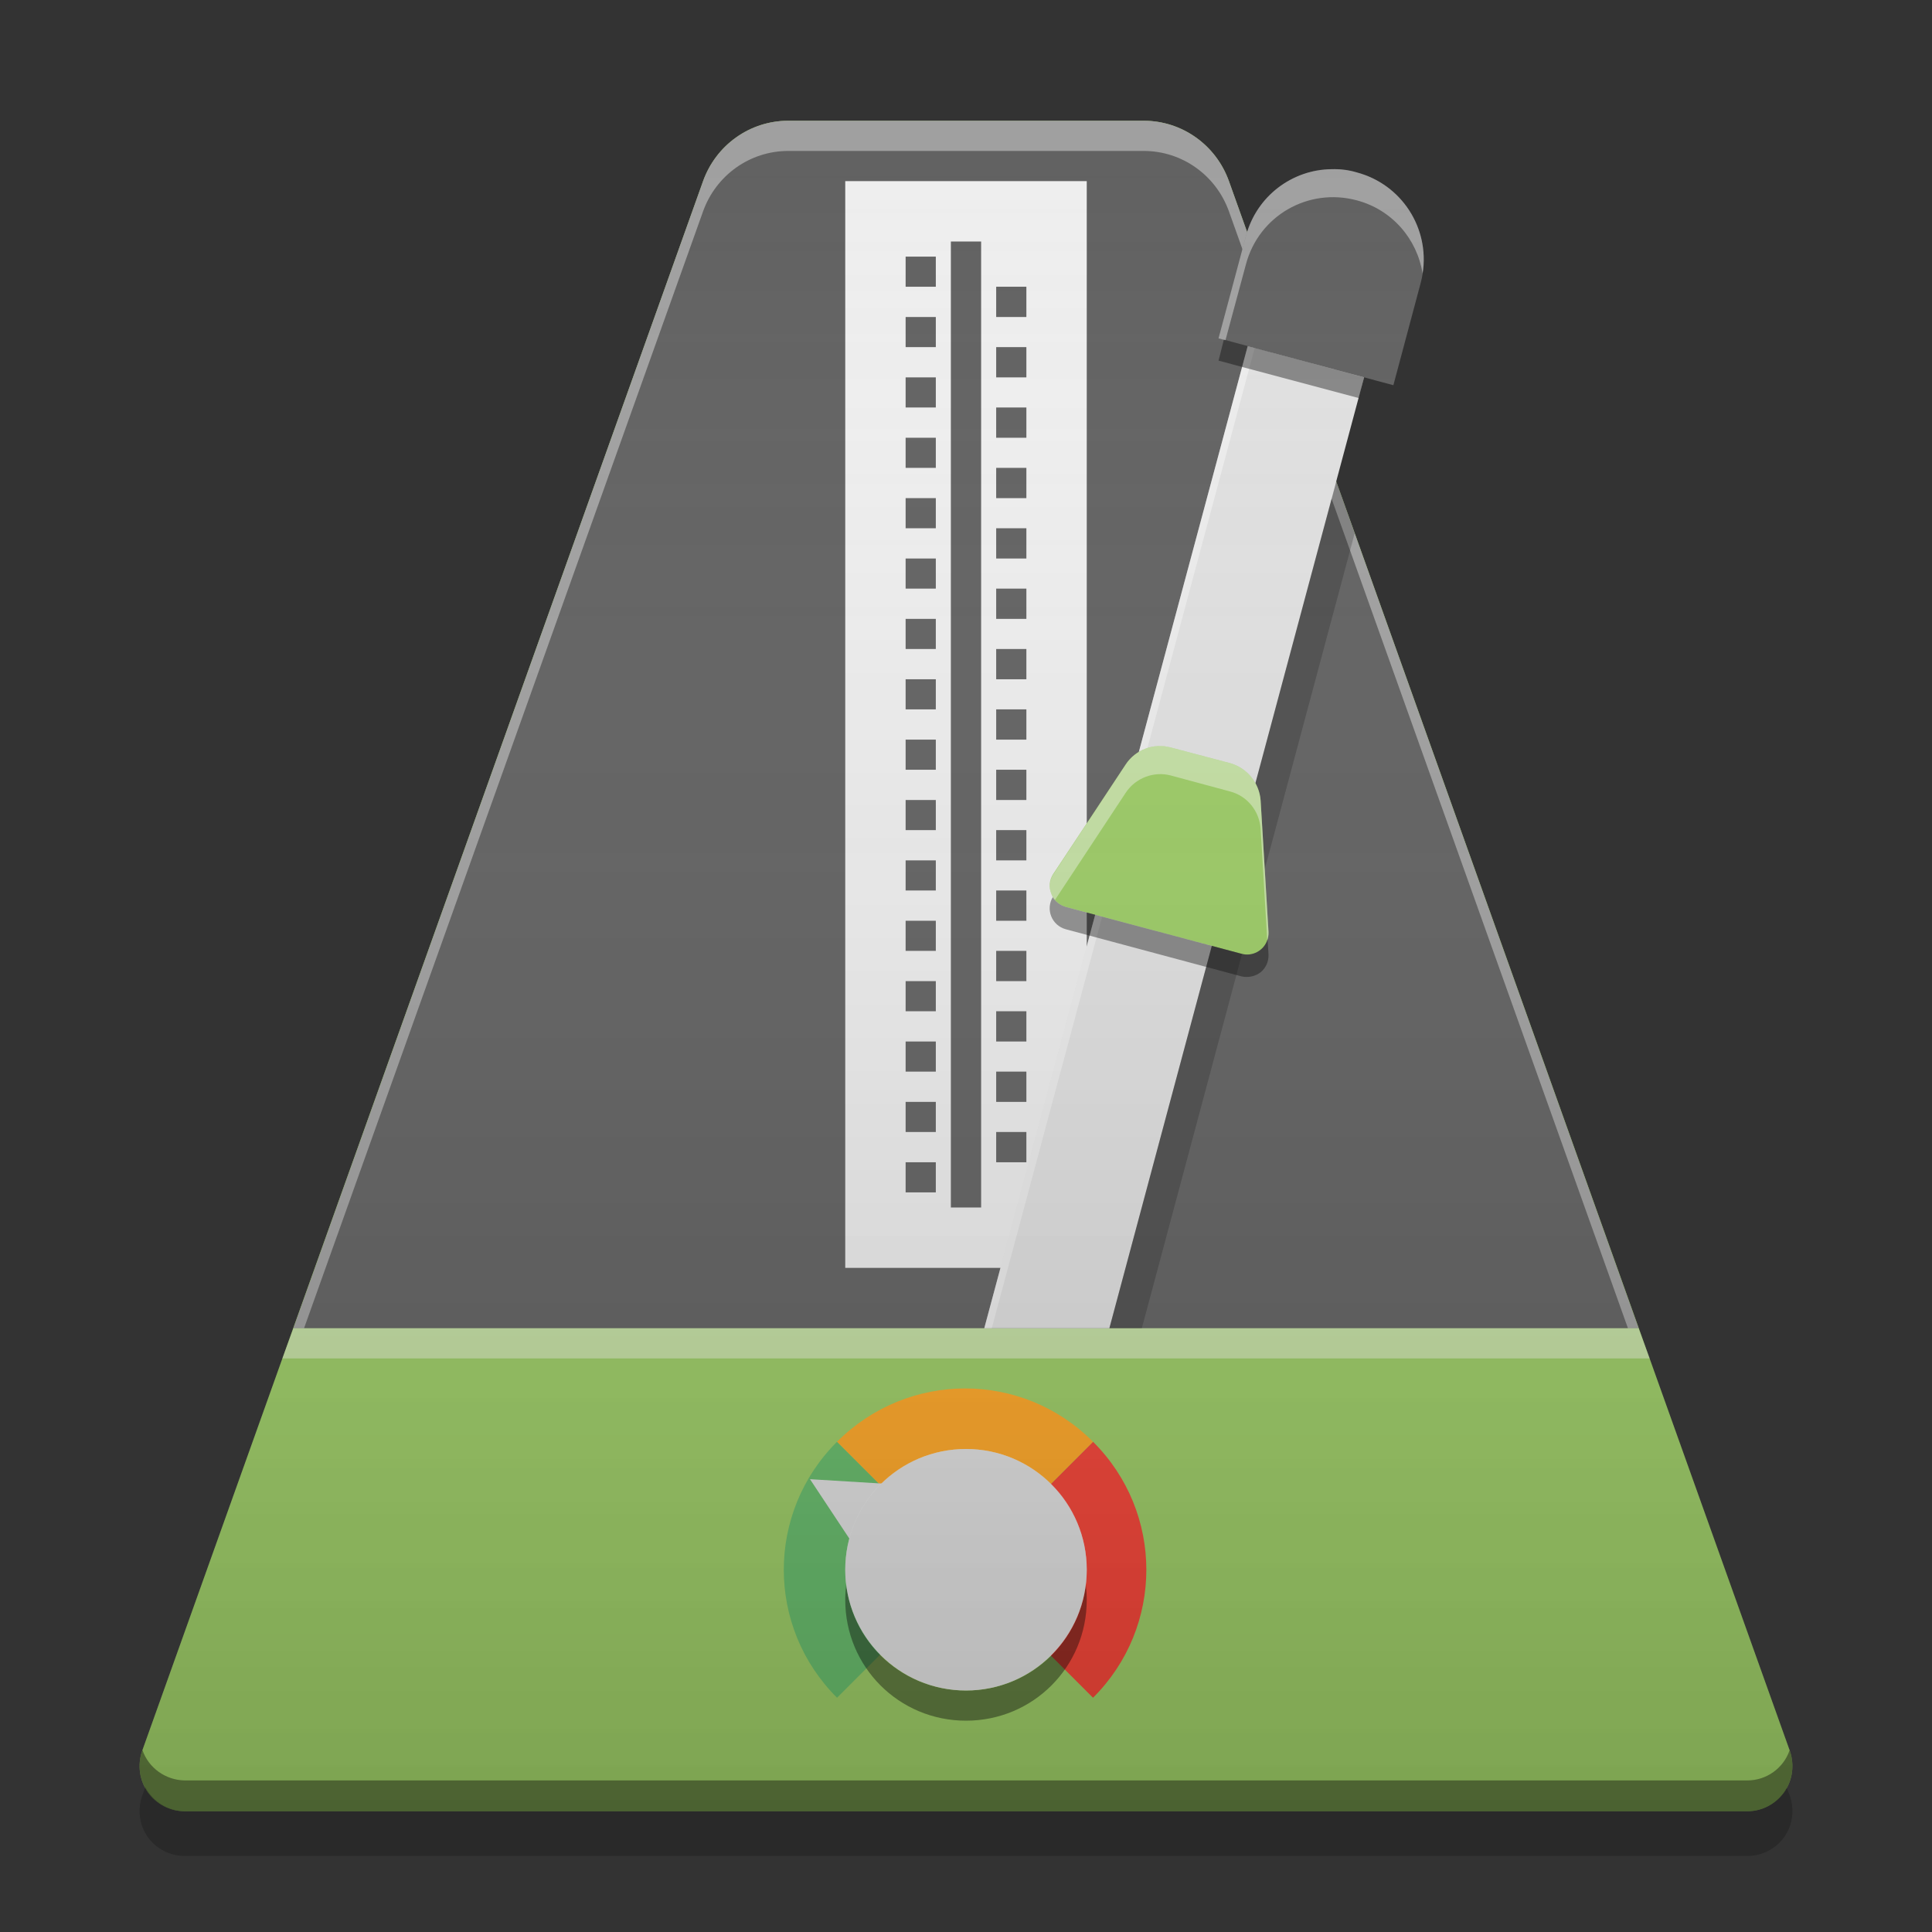
<svg xmlns="http://www.w3.org/2000/svg" xmlns:xlink="http://www.w3.org/1999/xlink" width="24" height="24" viewBox="0 0 24 24" version="1.1">
<rect x="0" y="0" width="24" height="24" fill="#333333" stroke="none"/>
<defs>
<linearGradient id="linear0" gradientUnits="userSpaceOnUse" x1="8.467" y1="-199.125" x2="8.467" y2="-213.942" gradientTransform="matrix(1.417,0,0,1.417,0,304.724)">
<stop offset="0" style="stop-color:rgb(0%,0%,0%);stop-opacity:0.2;"/>
<stop offset="1" style="stop-color:rgb(100%,100%,100%);stop-opacity:0;"/>
</linearGradient>
</defs>
<g id="surface1">
<path style=" stroke:none;fill-rule:nonzero;fill:rgb(61.176%,80%,39.608%);fill-opacity:1;" d="M 9.793 1.5 L 14.207 1.5 C 14.684 1.5 15.105 1.801 15.266 2.25 L 22.234 21.75 C 22.293 21.922 22.27 22.113 22.164 22.262 C 22.059 22.41 21.887 22.5 21.707 22.5 L 2.293 22.5 C 2.113 22.5 1.941 22.41 1.836 22.262 C 1.73 22.113 1.707 21.922 1.766 21.75 L 8.734 2.25 C 8.895 1.801 9.316 1.5 9.793 1.5 Z M 9.793 1.5 "/>
<path style=" stroke:none;fill-rule:nonzero;fill:rgb(38.039%,38.039%,38.039%);fill-opacity:1;" d="M 9.793 1.5 C 9.316 1.5 8.895 1.801 8.734 2.25 L 3.645 16.5 L 20.355 16.5 L 15.266 2.25 C 15.105 1.801 14.684 1.5 14.207 1.5 Z M 9.793 1.5 "/>
<path style=" stroke:none;fill-rule:nonzero;fill:rgb(100%,100%,100%);fill-opacity:0.4;" d="M 3.645 16.5 L 3.508 16.875 L 20.492 16.875 L 20.355 16.5 Z M 3.645 16.5 "/>
<path style=" stroke:none;fill-rule:nonzero;fill:rgb(0%,0%,0%);fill-opacity:0.4;" d="M 1.77 21.742 L 1.766 21.75 C 1.707 21.922 1.73 22.113 1.836 22.262 C 1.941 22.41 2.113 22.5 2.293 22.5 L 21.707 22.5 C 21.887 22.5 22.059 22.41 22.164 22.262 C 22.27 22.113 22.293 21.922 22.234 21.75 L 22.23 21.746 C 22.152 21.969 21.941 22.117 21.707 22.117 L 2.293 22.117 C 2.059 22.113 1.848 21.965 1.77 21.742 Z M 1.77 21.742 "/>
<path style=" stroke:none;fill-rule:nonzero;fill:rgb(100%,100%,100%);fill-opacity:0.4;" d="M 9.793 1.5 C 9.316 1.5 8.895 1.801 8.734 2.25 L 3.645 16.5 L 3.777 16.5 L 8.734 2.625 C 8.895 2.176 9.316 1.875 9.793 1.875 L 14.207 1.875 C 14.684 1.875 15.105 2.176 15.266 2.625 L 20.223 16.5 L 20.355 16.5 L 15.266 2.25 C 15.105 1.801 14.684 1.5 14.207 1.5 Z M 9.793 1.5 "/>
<path style=" stroke:none;fill-rule:nonzero;fill:rgb(0%,0%,0%);fill-opacity:0.2;" d="M 1.805 22.199 L 1.766 22.309 C 1.707 22.48 1.73 22.672 1.836 22.82 C 1.941 22.969 2.113 23.055 2.293 23.055 L 21.707 23.055 C 21.887 23.055 22.059 22.969 22.164 22.82 C 22.27 22.672 22.293 22.48 22.234 22.309 L 22.195 22.207 C 22.098 22.387 21.91 22.5 21.707 22.5 L 2.293 22.5 C 2.09 22.496 1.902 22.383 1.805 22.199 Z M 1.805 22.199 "/>
<path style=" stroke:none;fill-rule:nonzero;fill:rgb(93.333%,93.333%,93.333%);fill-opacity:1;" d="M 10.5 2.25 L 13.5 2.25 L 13.5 15.75 L 10.5 15.75 Z M 10.5 2.25 "/>
<path style=" stroke:none;fill-rule:nonzero;fill:rgb(87.843%,87.843%,87.843%);fill-opacity:1;" d="M 16.434 2.84 C 16.113 2.852 15.828 3.066 15.742 3.395 L 12.227 16.5 L 13.781 16.5 L 17.188 3.781 C 17.297 3.383 17.059 2.969 16.66 2.863 C 16.582 2.844 16.508 2.836 16.434 2.84 Z M 16.434 2.84 "/>
<path style=" stroke:none;fill-rule:nonzero;fill:rgb(38.039%,38.039%,38.039%);fill-opacity:1;" d="M 11.812 3 L 12.188 3 L 12.188 15 L 11.812 15 Z M 11.812 3 "/>
<path style=" stroke:none;fill-rule:nonzero;fill:rgb(100%,100%,100%);fill-opacity:0.4;" d="M 16.434 2.84 C 16.113 2.852 15.828 3.066 15.742 3.395 L 12.227 16.5 L 12.32 16.5 L 15.742 3.742 C 15.828 3.418 16.113 3.199 16.434 3.188 C 16.508 3.184 16.582 3.191 16.66 3.211 C 16.934 3.285 17.133 3.504 17.195 3.758 C 17.289 3.367 17.051 2.969 16.66 2.863 C 16.582 2.844 16.508 2.836 16.434 2.84 Z M 16.434 2.84 "/>
<path style=" stroke:none;fill-rule:nonzero;fill:rgb(38.039%,38.039%,38.039%);fill-opacity:1;" d="M 16.852 2.141 C 16.25 1.977 15.637 2.332 15.477 2.934 L 15.137 4.203 L 17.309 4.785 L 17.648 3.516 C 17.809 2.914 17.453 2.301 16.852 2.141 Z M 16.852 2.141 "/>
<path style=" stroke:none;fill-rule:nonzero;fill:rgb(38.039%,38.039%,38.039%);fill-opacity:1;" d="M 11.25 3.188 L 11.25 3.562 L 11.625 3.562 L 11.625 3.188 Z M 11.25 3.938 L 11.25 4.312 L 11.625 4.312 L 11.625 3.938 Z M 11.25 4.688 L 11.25 5.062 L 11.625 5.062 L 11.625 4.688 Z M 11.25 5.438 L 11.25 5.812 L 11.625 5.812 L 11.625 5.438 Z M 11.25 6.188 L 11.25 6.562 L 11.625 6.562 L 11.625 6.188 Z M 11.25 6.938 L 11.25 7.312 L 11.625 7.312 L 11.625 6.938 Z M 11.25 7.688 L 11.25 8.062 L 11.625 8.062 L 11.625 7.688 Z M 11.25 8.438 L 11.25 8.812 L 11.625 8.812 L 11.625 8.438 Z M 11.25 9.188 L 11.25 9.562 L 11.625 9.562 L 11.625 9.188 Z M 11.25 9.938 L 11.25 10.312 L 11.625 10.312 L 11.625 9.938 Z M 11.25 10.688 L 11.25 11.062 L 11.625 11.062 L 11.625 10.688 Z M 11.25 11.438 L 11.25 11.812 L 11.625 11.812 L 11.625 11.438 Z M 11.25 12.188 L 11.25 12.562 L 11.625 12.562 L 11.625 12.188 Z M 11.25 12.938 L 11.25 13.312 L 11.625 13.312 L 11.625 12.938 Z M 11.25 13.688 L 11.25 14.062 L 11.625 14.062 L 11.625 13.688 Z M 11.25 14.438 L 11.25 14.812 L 11.625 14.812 L 11.625 14.438 Z M 11.25 14.438 "/>
<path style=" stroke:none;fill-rule:nonzero;fill:rgb(0%,0%,0%);fill-opacity:0.2;" d="M 16.602 5.98 L 13.781 16.5 L 14.184 16.5 L 16.828 6.625 Z M 16.602 5.98 "/>
<path style=" stroke:none;fill-rule:nonzero;fill:rgb(61.176%,80%,39.608%);fill-opacity:1;" d="M 14.543 9.285 L 15.281 9.48 C 15.492 9.539 15.645 9.727 15.66 9.945 L 15.758 11.578 C 15.762 11.66 15.727 11.746 15.66 11.797 C 15.594 11.852 15.504 11.871 15.422 11.848 L 13.238 11.266 C 13.156 11.242 13.086 11.18 13.059 11.102 C 13.027 11.02 13.035 10.934 13.082 10.859 L 13.984 9.496 C 14.105 9.312 14.332 9.227 14.543 9.285 Z M 14.543 9.285 "/>
<path style=" stroke:none;fill-rule:nonzero;fill:rgb(38.039%,38.039%,38.039%);fill-opacity:1;" d="M 12.375 3.562 L 12.375 3.938 L 12.75 3.938 L 12.75 3.562 Z M 12.375 4.312 L 12.375 4.688 L 12.75 4.688 L 12.75 4.312 Z M 12.375 5.062 L 12.375 5.438 L 12.75 5.438 L 12.75 5.062 Z M 12.375 5.812 L 12.375 6.188 L 12.75 6.188 L 12.75 5.812 Z M 12.375 6.562 L 12.375 6.938 L 12.75 6.938 L 12.75 6.562 Z M 12.375 7.312 L 12.375 7.688 L 12.75 7.688 L 12.75 7.312 Z M 12.375 8.062 L 12.375 8.438 L 12.75 8.438 L 12.75 8.062 Z M 12.375 8.812 L 12.375 9.188 L 12.75 9.188 L 12.75 8.812 Z M 12.375 9.562 L 12.375 9.938 L 12.75 9.938 L 12.75 9.562 Z M 12.375 10.312 L 12.375 10.688 L 12.75 10.688 L 12.75 10.312 Z M 12.375 11.062 L 12.375 11.438 L 12.75 11.438 L 12.75 11.062 Z M 12.375 11.812 L 12.375 12.188 L 12.75 12.188 L 12.75 11.812 Z M 12.375 12.562 L 12.375 12.938 L 12.75 12.938 L 12.75 12.562 Z M 12.375 13.312 L 12.375 13.688 L 12.75 13.688 L 12.75 13.312 Z M 12.375 14.062 L 12.375 14.438 L 12.75 14.438 L 12.75 14.062 Z M 12.375 14.062 "/>
<path style=" stroke:none;fill-rule:nonzero;fill:rgb(100%,100%,100%);fill-opacity:0.4;" d="M 16.543 2.102 C 16.055 2.105 15.609 2.434 15.477 2.934 L 15.137 4.203 L 15.223 4.227 L 15.477 3.285 C 15.637 2.68 16.25 2.328 16.852 2.488 C 17.297 2.605 17.605 2.973 17.672 3.398 C 17.762 2.836 17.414 2.289 16.852 2.141 C 16.75 2.109 16.645 2.098 16.543 2.102 Z M 16.543 2.102 "/>
<path style=" stroke:none;fill-rule:nonzero;fill:rgb(100%,100%,100%);fill-opacity:0.4;" d="M 14.43 9.266 C 14.25 9.262 14.082 9.348 13.984 9.496 L 13.086 10.859 C 13.02 10.961 13.027 11.09 13.105 11.18 L 13.984 9.848 C 14.105 9.664 14.332 9.578 14.543 9.633 L 15.281 9.832 C 15.492 9.887 15.645 10.074 15.66 10.297 L 15.742 11.68 C 15.754 11.648 15.758 11.613 15.758 11.578 L 15.66 9.945 C 15.645 9.727 15.492 9.539 15.281 9.48 L 14.543 9.285 C 14.508 9.273 14.469 9.27 14.43 9.266 Z M 14.43 9.266 "/>
<path style=" stroke:none;fill-rule:nonzero;fill:rgb(0%,0%,0%);fill-opacity:0.4;" d="M 15.203 4.219 L 15.137 4.48 L 16.879 4.945 L 16.945 4.688 Z M 15.203 4.219 "/>
<path style=" stroke:none;fill-rule:nonzero;fill:rgb(0%,0%,0%);fill-opacity:0.4;" d="M 13.078 11.145 C 13.035 11.215 13.027 11.305 13.059 11.383 C 13.09 11.461 13.156 11.52 13.238 11.543 L 15.422 12.129 C 15.504 12.148 15.594 12.129 15.66 12.078 C 15.727 12.023 15.762 11.941 15.758 11.855 L 15.746 11.668 C 15.703 11.809 15.559 11.887 15.422 11.848 L 13.238 11.266 C 13.172 11.246 13.113 11.203 13.078 11.145 Z M 13.078 11.145 "/>
<path style=" stroke:none;fill-rule:nonzero;fill:rgb(40%,73.333%,41.569%);fill-opacity:1;" d="M 10.398 17.91 C 9.516 18.789 9.516 20.211 10.398 21.09 L 11.988 19.5 Z M 10.398 17.91 "/>
<path style=" stroke:none;fill-rule:nonzero;fill:rgb(95.686%,26.275%,21.176%);fill-opacity:1;" d="M 13.578 21.09 C 14.461 20.211 14.461 18.789 13.578 17.91 L 11.988 19.5 Z M 13.578 21.09 "/>
<path style=" stroke:none;fill-rule:nonzero;fill:rgb(100%,65.49%,14.902%);fill-opacity:1;" d="M 10.398 17.91 C 11.281 17.027 12.699 17.027 13.578 17.91 L 11.988 19.5 Z M 10.398 17.91 "/>
<path style=" stroke:none;fill-rule:nonzero;fill:rgb(0%,0%,0%);fill-opacity:0.4;" d="M 12 21.375 C 11.168 21.375 10.5 20.707 10.5 19.875 C 10.5 19.812 10.504 19.75 10.512 19.688 C 10.602 20.43 11.23 21 12 21 C 12.77 21 13.398 20.43 13.488 19.688 C 13.496 19.75 13.5 19.812 13.5 19.875 C 13.5 20.707 12.832 21.375 12 21.375 Z M 12 21.375 "/>
<path style=" stroke:none;fill-rule:nonzero;fill:rgb(87.843%,87.843%,87.843%);fill-opacity:1;" d="M 10.988 19.773 L 10.062 18.375 L 11.738 18.477 Z M 10.988 19.773 "/>
<path style=" stroke:none;fill-rule:nonzero;fill:rgb(100%,100%,100%);fill-opacity:0.4;" d="M 12 18 C 11.168 18 10.5 18.668 10.5 19.5 C 10.5 19.562 10.504 19.625 10.512 19.688 C 10.602 18.945 11.23 18.375 12 18.375 C 12.77 18.375 13.398 18.945 13.488 19.688 C 13.496 19.625 13.5 19.562 13.5 19.5 C 13.5 18.668 12.832 18 12 18 Z M 12 18 "/>
<path style=" stroke:none;fill-rule:nonzero;fill:rgb(87.843%,87.843%,87.843%);fill-opacity:1;" d="M 12 18 C 12.828 18 13.5 18.672 13.5 19.5 C 13.5 20.328 12.828 21 12 21 C 11.172 21 10.5 20.328 10.5 19.5 C 10.5 18.672 11.172 18 12 18 Z M 12 18 "/>
<path style=" stroke:none;fill-rule:nonzero;fill:url(#linear0);" d="M 9.793 1.5 C 9.316 1.5 8.895 1.801 8.734 2.25 L 1.766 21.75 C 1.707 21.922 1.73 22.113 1.836 22.262 C 1.941 22.41 2.113 22.5 2.293 22.5 L 21.707 22.5 C 21.887 22.5 22.059 22.41 22.164 22.262 C 22.27 22.113 22.293 21.922 22.234 21.75 L 16.602 5.98 L 16.945 4.688 L 17.309 4.785 L 17.648 3.516 C 17.809 2.914 17.453 2.301 16.852 2.141 C 16.27 1.984 15.676 2.309 15.492 2.875 L 15.266 2.25 C 15.105 1.801 14.684 1.5 14.207 1.5 Z M 9.793 1.5 "/>
</g>
</svg>
